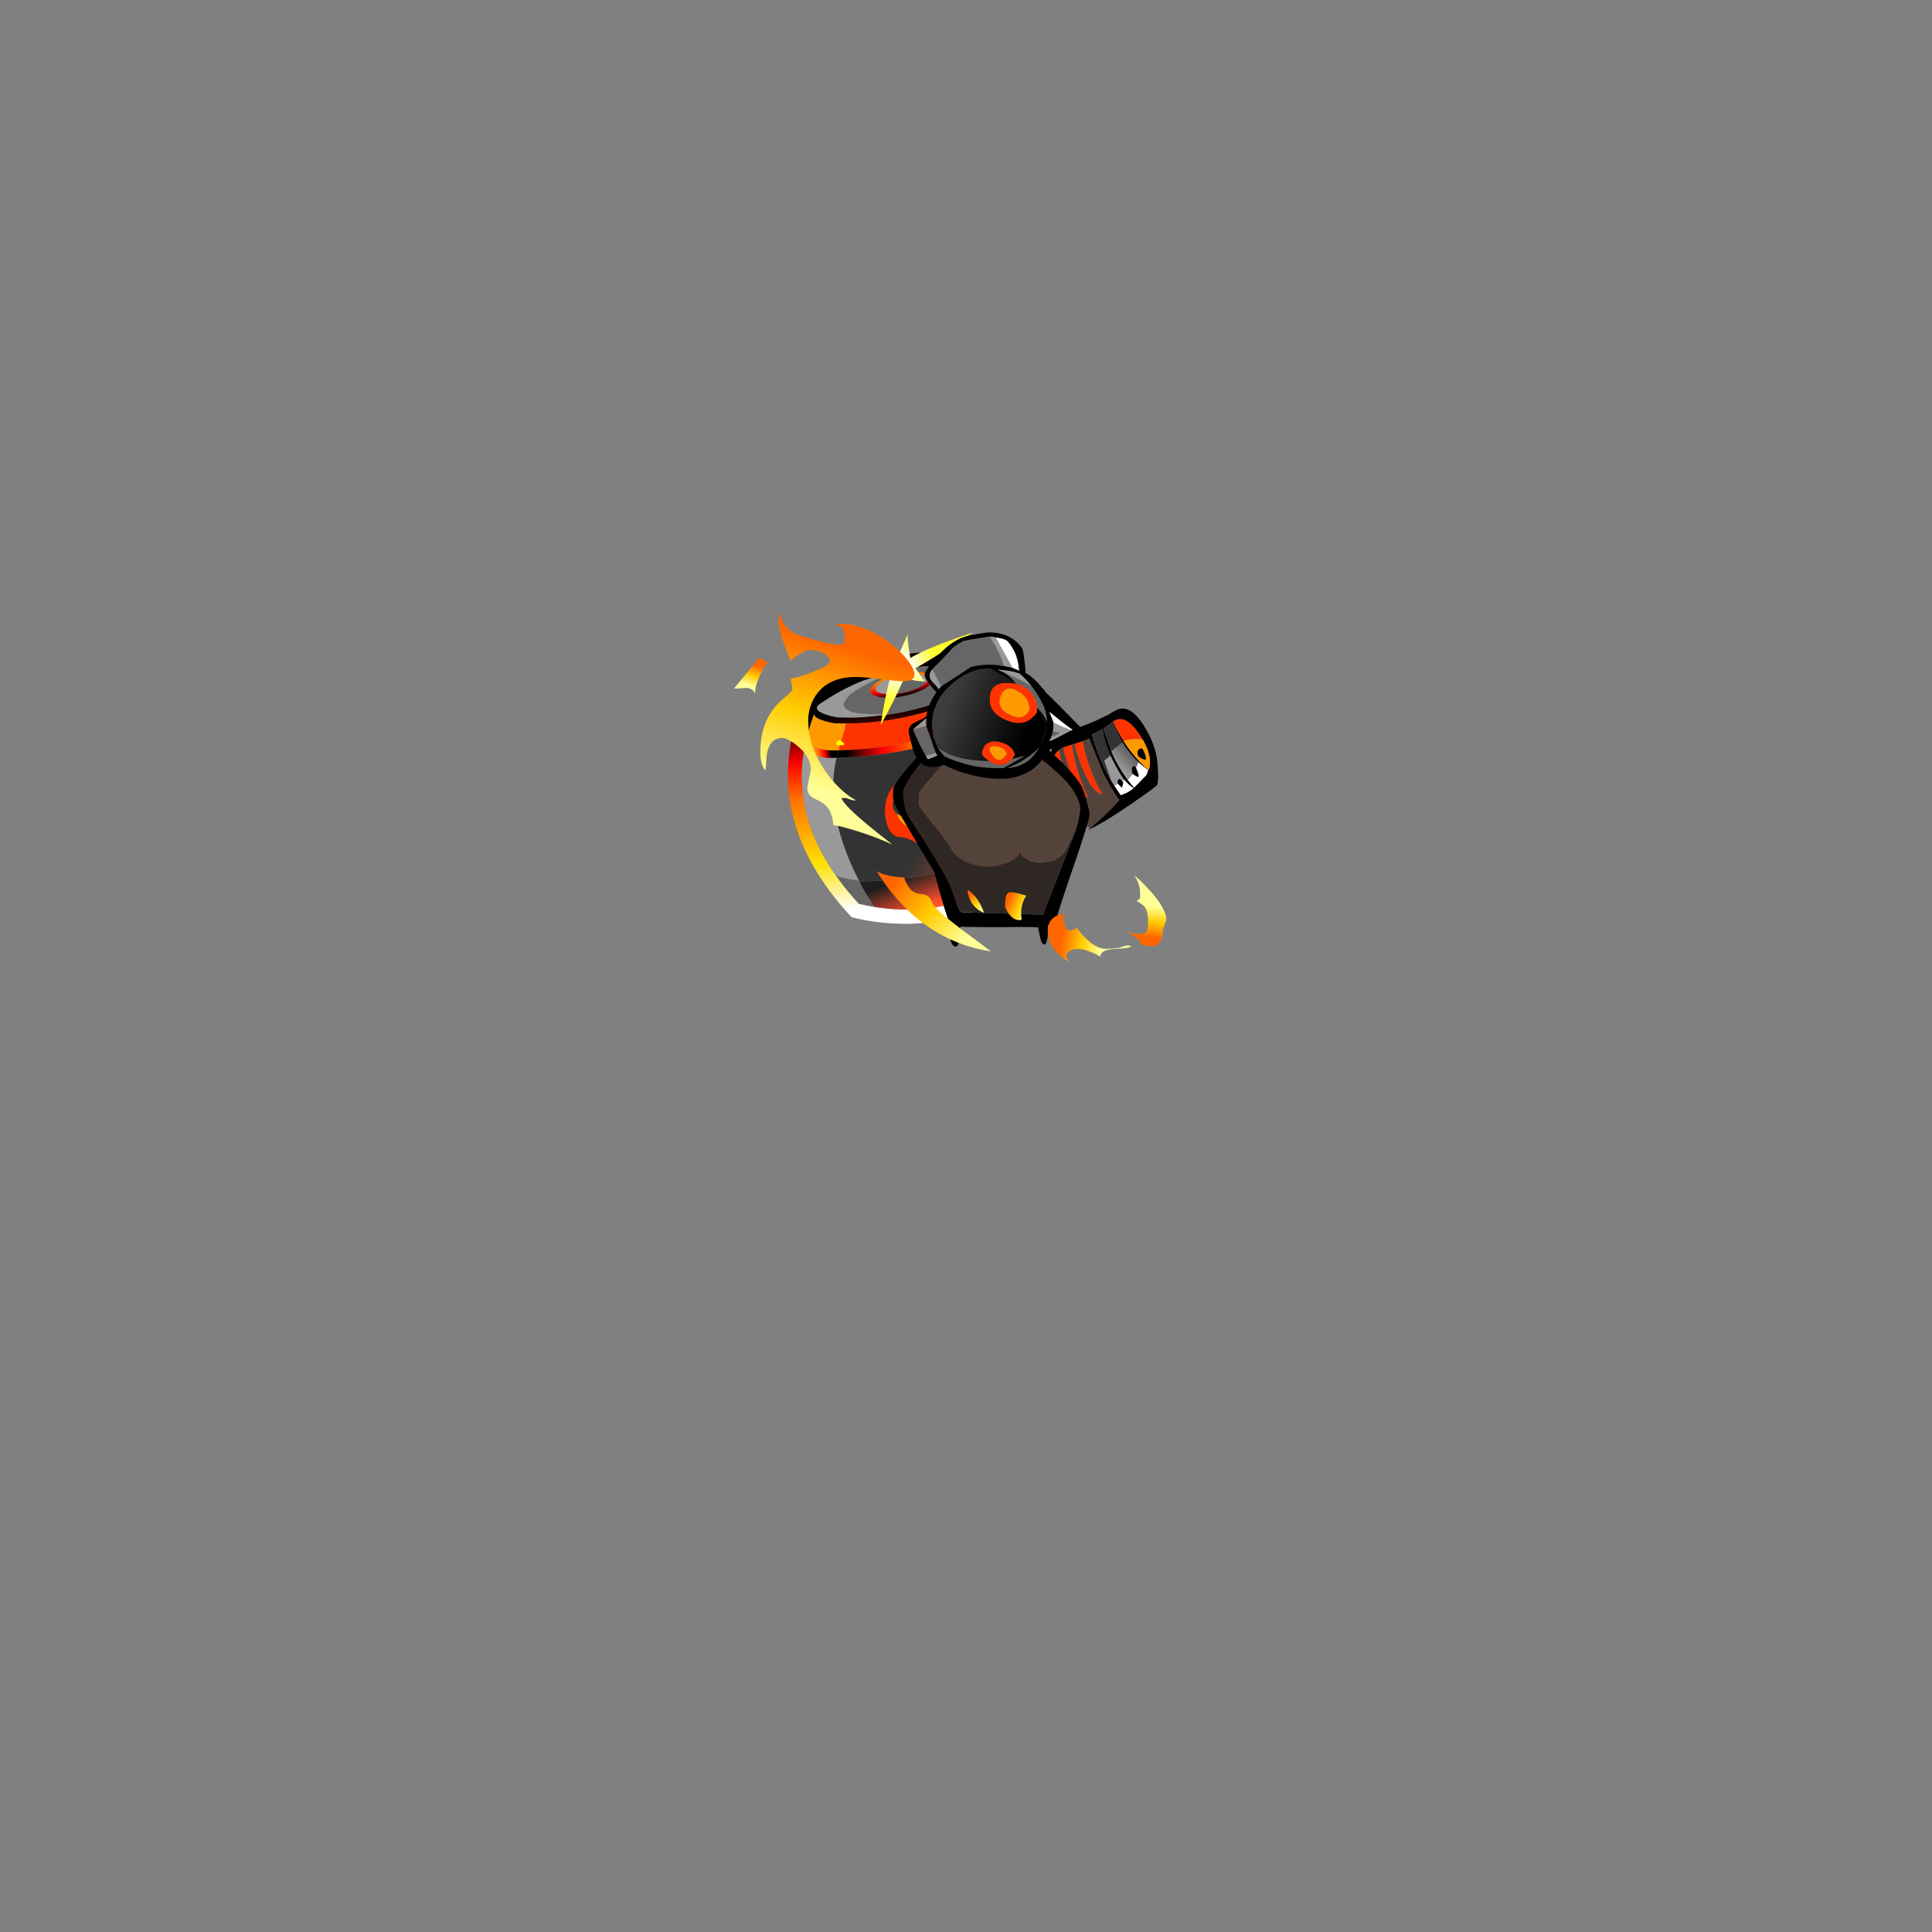 
<svg xmlns="http://www.w3.org/2000/svg" version="1.1" xmlns:xlink="http://www.w3.org/1999/xlink" preserveAspectRatio="none" x="0px" y="0px" width="1000px" height="1000px" viewBox="0 0 1000 1000">
<rect x="0" y="0" width="1000" height="1000" fill="#808080" stroke="none"/>
<defs>
<linearGradient id="Gradient_1" gradientUnits="userSpaceOnUse" x1="83.875" y1="31.3" x2="74.325" y2="152.9" spreadMethod="pad">
<stop  offset="0%" stop-color="#000000"/>

<stop  offset="20.784%" stop-color="#FF0000"/>

<stop  offset="39.608%" stop-color="#FF7000"/>

<stop  offset="74.118%" stop-color="#FFE000"/>

<stop  offset="100%" stop-color="#FFFFFF"/>
</linearGradient>

<linearGradient id="Gradient_2" gradientUnits="userSpaceOnUse" x1="87.863" y1="130.137" x2="101.438" y2="203.363" spreadMethod="pad">
<stop  offset="0%" stop-color="#1E1E1E"/>

<stop  offset="29.804%" stop-color="#FF4F2C"/>

<stop  offset="64.706%" stop-color="#FFB600"/>

<stop  offset="100%" stop-color="#FFFFFF"/>
</linearGradient>

<linearGradient id="Gradient_3" gradientUnits="userSpaceOnUse" x1="29.513" y1="46" x2="9.987" y2="46" spreadMethod="pad">
<stop  offset="0%" stop-color="#000000"/>

<stop  offset="20.784%" stop-color="#FF0000"/>

<stop  offset="39.608%" stop-color="#FF7000"/>

<stop  offset="74.118%" stop-color="#FFE000"/>

<stop  offset="100%" stop-color="#FFFFFF"/>
</linearGradient>

<linearGradient id="Gradient_4" gradientUnits="userSpaceOnUse" x1="96.1" y1="95.475" x2="155.7" y2="155.825" spreadMethod="pad">
<stop  offset="0%" stop-color="#333333"/>

<stop  offset="100%" stop-color="#FF4F2C"/>
</linearGradient>

<linearGradient id="Gradient_5" gradientUnits="userSpaceOnUse" x1="38.5" y1="48.05" x2="151.4" y2="48.05" spreadMethod="pad">
<stop  offset="0%" stop-color="#000000"/>

<stop  offset="20.784%" stop-color="#FF0000"/>

<stop  offset="39.608%" stop-color="#FF7000"/>

<stop  offset="74.118%" stop-color="#FFE000"/>

<stop  offset="100%" stop-color="#FFFFFF"/>
</linearGradient>

<linearGradient id="Gradient_6" gradientUnits="userSpaceOnUse" x1="81.95" y1="23.225" x2="81.95" y2="-2.625" spreadMethod="pad">
<stop  offset="0%" stop-color="#000000"/>

<stop  offset="20.784%" stop-color="#FF0000"/>

<stop  offset="39.608%" stop-color="#FF7000"/>

<stop  offset="74.118%" stop-color="#FFE000"/>

<stop  offset="100%" stop-color="#FFFFFF"/>
</linearGradient>

<radialGradient id="Gradient_7" gradientUnits="userSpaceOnUse" cx="0" cy="0" r="30.877" fx="0" fy="0" gradientTransform="matrix( 0.941, -0.339, 0.339, 0.941, 34.75,35.7) " spreadMethod="pad">
<stop  offset="12.549%" stop-color="#FFFFFF"/>

<stop  offset="56.863%" stop-color="#FFFD2C"/>
</radialGradient>

<linearGradient id="Gradient_8" gradientUnits="userSpaceOnUse" x1="38.775" y1="58.913" x2="32.725" y2="72.487" spreadMethod="pad">
<stop  offset="0%" stop-color="#999999"/>

<stop  offset="100%" stop-color="#666666"/>
</linearGradient>

<linearGradient id="Gradient_9" gradientUnits="userSpaceOnUse" x1="36.712" y1="58" x2="35.788" y2="70.5" spreadMethod="pad">
<stop  offset="0%" stop-color="#999999"/>

<stop  offset="100%" stop-color="#666666"/>
</linearGradient>

<linearGradient id="Gradient_10" gradientUnits="userSpaceOnUse" x1="47.663" y1="54.987" x2="49.238" y2="114.913" spreadMethod="pad">
<stop  offset="0%" stop-color="#000000"/>

<stop  offset="100%" stop-color="#3C3C3C"/>
</linearGradient>

<linearGradient id="Gradient_11" gradientUnits="userSpaceOnUse" x1="-134.45" y1="104.35" x2="-143.75" y2="135.15" spreadMethod="pad">
<stop  offset="0%" stop-color="#FF6600"/>

<stop  offset="50.98%" stop-color="#FFCC00"/>

<stop  offset="100%" stop-color="#FFFF99"/>
</linearGradient>

<linearGradient id="Gradient_12" gradientUnits="userSpaceOnUse" x1="466.487" y1="521.675" x2="471.812" y2="474.825" spreadMethod="pad">
<stop  offset="0%" stop-color="#FF6600"/>

<stop  offset="50.98%" stop-color="#FFCC00"/>

<stop  offset="100%" stop-color="#FFFF99"/>
</linearGradient>

<linearGradient id="Gradient_13" gradientUnits="userSpaceOnUse" x1="337.762" y1="521.663" x2="399.338" y2="533.637" spreadMethod="pad">
<stop  offset="0%" stop-color="#FF6600"/>

<stop  offset="50.98%" stop-color="#FFCC00"/>

<stop  offset="100%" stop-color="#FFFF99"/>
</linearGradient>

<linearGradient id="Gradient_14" gradientUnits="userSpaceOnUse" x1="80.95" y1="438.638" x2="184.15" y2="529.562" spreadMethod="pad">
<stop  offset="0%" stop-color="#FF6600"/>

<stop  offset="50.98%" stop-color="#FFCC00"/>

<stop  offset="100%" stop-color="#FFFF99"/>
</linearGradient>

<linearGradient id="Gradient_15" gradientUnits="userSpaceOnUse" x1="196.025" y1="458.65" x2="216.075" y2="480.05" spreadMethod="pad">
<stop  offset="0%" stop-color="#FF6600"/>

<stop  offset="50.98%" stop-color="#FFCC00"/>

<stop  offset="100%" stop-color="#FFFF99"/>
</linearGradient>

<linearGradient id="Gradient_16" gradientUnits="userSpaceOnUse" x1="254.912" y1="467.6" x2="287.087" y2="482.3" spreadMethod="pad">
<stop  offset="0%" stop-color="#FF6600"/>

<stop  offset="50.98%" stop-color="#FFCC00"/>

<stop  offset="100%" stop-color="#FFFF99"/>
</linearGradient>

<linearGradient id="Gradient_17" gradientUnits="userSpaceOnUse" x1="27" y1="82.812" x2="-37.2" y2="295.788" spreadMethod="pad">
<stop  offset="0%" stop-color="#FF6600"/>

<stop  offset="50.98%" stop-color="#FFCC00"/>

<stop  offset="100%" stop-color="#FFFF99"/>
</linearGradient>

<g id="Symbol_13_5_Layer1_0_FILL">
<path fill="url(#Gradient_1)" stroke="none" d="
M 21.15 153.5
Q 30.85 158.1 40.7 161.15 89.25 176.15 141.6 153.5 183.1 79.25 141.6 10.55 81.4 -15.05 21.15 10.55 -25.6 76.35 21.15 153.5
M 135.4 18.55
Q 135.75 19.15 135.8 20.1 136.4 22.8 125.3 27.2 98.95 34.05 73.2 33.1 73.05 33.05 72.9 33.05
L 72.3 33
Q 56 31.822 47.7 30.25
L 47.7 30.2
Q 43.65 29.45 37.55 27.95 24.55 22.35 26.9 18.85
L 27 18.75
Q 27.15 18.45 28.25 17.9 43.65 11.3 59.15 8.65 84.2 6.65 85.2 6.7 110.05 7.5 135.15 18.15
L 135.45 18.5 135.4 18.55
M 145.6 39.05
L 147.6 44.45
Q 160.65 82.7 145.95 122.85
L 144.8 125.8
Q 144.15 127.4 140.9 134.4 137.1 142.55 135.15 146.05 83.7 168.25 36.4 149.95 31.9 148.2 27.35 146.05 21.05 135.6 16.65 125.35 16.4 124.75 16.1 124.2 -1.6 82.2 13.15 44.15
L 15.45 38.75
Q 20.8 28.1 24 23.2 23.4 26.5 35.45 31.5 39.05 32.35 42.65 33.1 84.45 41.4 127.45 30.7 137.45 26.95 138.6 24.2 142.6 31.6 145.6 39.05 Z"/>

<path fill="url(#Gradient_2)" stroke="none" d="
M 30.5 132.25
L 31.55 136.5 36.4 149.95
Q 83.7 168.25 135.15 146.05 137.1 142.55 140.9 134.4 144.15 127.4 144.8 125.8 144.35 126.2 140.55 128 136.15 130.15 133.15 131.2 81 142.65 30.5 132.25 Z"/>

<path fill="#666666" stroke="none" d="
M 30.4 131.85
Q 18.05 127.25 16.65 125.35 21.05 135.6 27.35 146.05 31.9 148.2 36.4 149.95
L 31.55 136.5 30.5 132.25
Q 30.45 132.05 30.4 131.85
M 135.4 18.55
Q 135.25 18.35 135.15 18.15 110.05 7.5 85.2 6.7 84.85 6.7 84.55 6.75 64.75 8.6 48.95 15.4 47.8 15.9 45.6 18.05 43.35 20.35 43.4 21.35 43.5 23.65 46.55 25.95 49.8 28.3 60.05 30.7 67.784 32.528 72.3 33
L 72.9 33.05
Q 73.05 33.05 73.2 33.1 98.95 34.05 125.3 27.2 136.4 22.8 135.8 20.1 135.75 19.15 135.4 18.55
M 81.95 9.2
Q 90.3 9.2 96.2 11.3 102.15 13.4 102.15 16.3 102.15 19.3 96.2 21.35 90.3 23.45 81.95 23.45 73.6 23.45 67.7 21.35 61.8 19.3 61.8 16.3 61.8 13.4 67.7 11.3 73.6 9.2 81.95 9.2
M 90.5 14.35
Q 87.15 13.9 85.25 13.9 82.3 13.95 80.1 14.75 78.95 15.15 76.9 16.3 75.15 17.35 74.6 18.25 74.4 18.65 74.65 19.65 74.9 20.7 75.2 20.85 78.35 21.35 81.95 21.35 88.9 21.35 93.85 19.65 96.7 18.8 97.9 17.65 97.75 17.7 97.45 17.6
L 97.15 17.4
Q 97 16.9 94.15 15.65 91.35 14.45 90.5 14.35 Z"/>

<path fill="#999999" stroke="none" d="
M 30.5 57.2
Q 31.25 55.2 32.15 53.25
L 32.15 53
Q 29.4 52.5 26.65 51.9 13.65 47.35 13.15 44.15 -1.6 82.2 16.1 124.2 16.4 124.75 16.65 125.35 18.05 127.25 30.4 131.85 18.35 87.95 30.5 57.2
M 84.55 6.75
Q 84.85 6.7 85.2 6.7 84.2 6.65 59.15 8.65 43.65 11.3 28.25 17.9 27.15 18.45 27 18.75
L 26.9 18.85
Q 24.55 22.35 37.55 27.95 43.65 29.45 47.7 30.2
L 47.7 30.25
Q 56 31.822 72.3 33 67.784 32.528 60.05 30.7 49.8 28.3 46.55 25.95 43.5 23.65 43.4 21.35 43.35 20.35 45.6 18.05 47.8 15.9 48.95 15.4 64.75 8.6 84.55 6.75
M 85.25 13.9
Q 87.15 13.9 90.5 14.35 91.35 14.45 94.15 15.65 97 16.9 97.15 17.4
L 97.45 17.6
Q 97.75 17.7 97.9 17.65
L 97.95 17.6
Q 98.7 16.4 98.75 16.05
L 98.75 15.85
Q 98.75 13.55 93.85 11.95 88.9 10.35 81.95 10.35 75 10.35 70.1 11.95 65.15 13.55 65.15 15.85 65.15 18.1 70.1 19.65
L 74.75 20.8
Q 74.95 20.8 75.2 20.85 74.9 20.7 74.65 19.65 74.4 18.65 74.6 18.25 75.15 17.35 76.9 16.3 78.95 15.15 80.1 14.75 82.3 13.95 85.25 13.9 Z"/>

<path fill="url(#Gradient_3)" stroke="none" d="
M 34.55 48.65
Q 31.6 48.1 28.65 47.45 14.45 42.25 15.45 38.75
L 13.15 44.15
Q 13.65 47.35 26.65 51.9 29.4 52.5 32.15 53
L 32.15 53.25 32.25 53 34.55 48.65 Z"/>

<path fill="#FF9900" stroke="none" d="
M 28.65 47.45
Q 31.6 48.1 34.55 48.65
L 42.65 33.1
Q 39.05 32.35 35.45 31.5 23.4 26.5 24 23.2 20.8 28.1 15.45 38.75 14.45 42.25 28.65 47.45 Z"/>

<path fill="url(#Gradient_4)" stroke="none" d="
M 147.6 44.45
Q 146.4 47.25 134.4 51.15 82.6 62.15 32.25 53
L 32.15 53.25
Q 31.25 55.2 30.5 57.2 18.35 87.95 30.4 131.85 30.45 132.05 30.5 132.25 81 142.65 133.15 131.2 136.15 130.15 140.55 128 144.35 126.2 144.8 125.8
L 145.95 122.85
Q 160.65 82.7 147.6 44.45 Z"/>

<path fill="#FF3300" stroke="none" d="
M 145.05 39.25
L 145.6 39.05
Q 142.6 31.6 138.6 24.2 137.45 26.95 127.45 30.7 84.45 41.4 42.65 33.1
L 34.55 48.65
Q 82.65 57.6 132.25 46.7 145.35 42.25 145.05 39.25 Z"/>

<path fill="url(#Gradient_5)" stroke="none" d="
M 147.6 44.45
L 145.6 39.05 145.05 39.25
Q 145.35 42.25 132.25 46.7 82.65 57.6 34.55 48.65
L 32.25 53
Q 82.6 62.15 134.4 51.15 146.4 47.25 147.6 44.45 Z"/>

<path fill="url(#Gradient_6)" stroke="none" d="
M 96.2 11.3
Q 90.3 9.2 81.95 9.2 73.6 9.2 67.7 11.3 61.8 13.4 61.8 16.3 61.8 19.3 67.7 21.35 73.6 23.45 81.95 23.45 90.3 23.45 96.2 21.35 102.15 19.3 102.15 16.3 102.15 13.4 96.2 11.3
M 97.95 17.6
L 97.9 17.65
Q 96.7 18.8 93.85 19.65 88.9 21.35 81.95 21.35 78.35 21.35 75.2 20.85 74.95 20.8 74.75 20.8
L 70.1 19.65
Q 65.15 18.1 65.15 15.85 65.15 13.55 70.1 11.95 75 10.35 81.95 10.35 88.9 10.35 93.85 11.95 98.75 13.55 98.75 15.85
L 98.75 16.05
Q 98.7 16.4 97.95 17.6 Z"/>
</g>

<g id="Symbol_13_5_Layer0_0_FILL">
<path fill="#FF3300" stroke="none" d="
M 108.35 97.7
Q 108.55 86.6 100.85 78.75 93.2 70.9 82.15 70.7 71.65 70.6 63.9 77.7
L 63.75 77.8
Q 63.3 78.2 62.8 78.6 54.9 86.35 54.85 97.35 54.6 108.4 61.75 110.25 66.95 111.55 73.6 118.8 77.05 112.55 80.25 119.7 84.25 113 87.75 118.8 94.3 112.55 99.4 111.25 102.4 110.45 104.35 108.65 108.25 105.15 108.35 97.7
M 96.5 86.2
Q 96.235 86.069 95.9 85.95 97.338 86.447 98.4 87.6 100.35 89.65 100.35 92.3 100.35 94.95 98.3 96.9
L 98.25 96.9
Q 97.132 97.858 95.75 98.15 93.178 101.893 87.85 105.9 76 114.85 65.95 103.45 62.606 99.681 62.4 95.25 60.8 93.366 60.8 90.65 60.9 87.65 62.95 85.55
L 62.95 85.5
Q 64.383 84.39 66.2 84.05 71.068 77.094 80.3 75.85 92.695 80.564 96.5 86.2 Z"/>

<path fill="#FF9900" stroke="none" d="
M 93.95 85.65
L 95.9 85.95
Q 96.235 86.069 96.5 86.2 92.695 80.564 80.3 75.85 71.068 77.094 66.2 84.05 66.92 83.95 67.7 83.95 70.7 84.05 72.75 86.1 74.8 88.35 74.75 91.25 74.75 94.3 72.65 96.35 72.6 96.4 72.6 96.45 70.55 98 67.95 97.9 64.95 97.9 62.85 95.7 62.626 95.481 62.4 95.25 62.606 99.681 65.95 103.45 76 114.85 87.85 105.9 93.178 101.893 95.75 98.15 94.998 98.368 94.15 98.35 91.45 98.35 89.55 96.35 87.75 94.4 87.8 91.7 87.8 89.15 89.55 87.15 91.5 85.65 93.95 85.65 Z"/>
</g>

<g id="spark_2_Layer0_0_FILL">
<path fill="url(#Gradient_7)" stroke="none" d="
M 44 36.85
Q 47.5 35.8 55.55 35.5 43.3 33.9 40.4 32.1 45.05 23.4 49.9 9.95 40.4 21.1 33.95 30.2 31.55 28.2 24.75 26.25
L 27.8 33.6
Q 22.35 35.05 -2.9 44.85 20.3 42.1 29.25 38.9 29.15 45.5 28.3 50.25 31 46.45 33.7 42.7 34.55 41.5 35.05 40.3 42.15 51.55 53.15 60.35 53.35 60.05 48 51.5 42.5 42.7 38.85 37.75 40.35 37.95 44 36.85 Z"/>

<path fill="#FFFF00" stroke="none" d="
M 70.9 6.9
Q 71.7 6.95 72.3 6.25 73.4 5.05 72.25 4.7 66.55 3 70.9 6.9 Z"/>
</g>

<g id="fdudearm_2_Layer1_0_FILL">
<path fill="#FF3300" stroke="none" d="
M 48.75 31.6
Q 48.8 31.45 48.75 31.35 43.85 24.55 34 25.65 22.5 25.95 11.7 30.2 11.639 30.224 11.55 30.25 12.085 34.535 12.45 38.8 28.497 30.563 48.75 31.6
M 44.25 3.65
Q 44.25 3.5 44.15 3.45 40.4 0.45 35.3 0.45 23.908 1.332 13.2 5.3 10.983 9.726 10.4 14.65 25.948 5.988 44.25 3.65
M 46.1 17.8
Q 46.1 17.65 46 17.55 41.75 11.7 33.35 13.45 21.45 14.3 10.3 18.9 10.277 18.91 10.25 18.9 10.3 19.95 10.7 23.2 11.05 26.35 11.2 27.4 11.267 27.668 11.3 27.9 26.996 19.287 46.1 17.8
M 25.65 90.45
Q 27.652 90.772 29.5 90.9 29.476 90.85 29.45 90.8 25.546 82.603 24.65 73.7 17.853 72.823 10.45 73.25 8.903 87.757 25.65 90.45 Z"/>

<path fill="#54433B" stroke="none" d="
M 46 17.55
Q 46.1 17.65 46.1 17.8 26.996 19.287 11.3 27.9 11.267 27.668 11.2 27.4 11.409 28.832 11.55 30.25 11.639 30.224 11.7 30.2 22.5 25.95 34 25.65 43.85 24.55 48.75 31.35 48.8 31.45 48.75 31.6 28.497 30.563 12.45 38.8 12.746 42.181 12.95 45.55 20.056 44.236 37.5 41.8 50.517 41.837 56.85 43.6 61.523 24.668 64.1 5.5 42.99 -12.182 15.65 1.2 14.248 3.193 13.2 5.3 23.908 1.332 35.3 0.45 40.4 0.45 44.15 3.45 44.25 3.5 44.25 3.65 25.948 5.988 10.4 14.65 10.188 16.743 10.25 18.9 10.277 18.91 10.3 18.9 21.45 14.3 33.35 13.45 41.75 11.7 46 17.55 Z"/>

<path fill="#000000" stroke="none" d="
M 64.45 3.1
Q 64.295 4.302 64.1 5.5 61.523 24.668 56.85 43.6 50.517 41.837 37.5 41.8 20.056 44.236 12.95 45.55 12.746 42.181 12.45 38.8 12.085 34.535 11.55 30.25 11.409 28.832 11.2 27.4 11.05 26.35 10.7 23.2 10.3 19.95 10.25 18.9 10.188 16.743 10.4 14.65 10.983 9.726 13.2 5.3 14.248 3.193 15.65 1.2 15.95 0.8 15.7 0.8 15.4 0.75 14.9 1.1 -0.176 13.24 2.6 33.8 4.95 51.15 5.05 68.65 5.058 70.119 5.2 71.5 5.223 71.537 5.2 71.55 4.877 77.74 4.95 81.85 5.364 95.54 20.6 97.9 35.884 100.264 47.55 92.7 59.273 85.146 59.75 81.8 60.85 73.45 62.55 51.8 64.877 22.386 64.5 5.5 64.491 4.283 64.45 3.1
M 47.25 45.7
L 47.3 45.7
Q 50.88 46.214 54.45 46.95 55.25 55.517 54.3 61 50.929 58.308 47 56.85 46.988 56.862 46.95 56.85 44.102 55.849 36.7 55.75 31.3 55.65 29 55.85 19.421 56.702 11.55 61.2 11.775 55.4 11.5 49.35 11.9 49.2 12.3 49.1 24.2 45.5 36.8 44.8 40.225 44.884 43.65 45.25
L 47.25 45.7
M 18 72.25
Q 10.8 72.5 10.55 72.6 11.249 67.411 11.5 62.05 27 58.55 27 58.5 37.677 57.376 47.95 59.85 51.091 60.634 54.15 61.7 53.6 64.95 50.7 77.85 49.686 79.855 48.5 81.7 48.274 81.53 48 81.35
L 42.3 77.6
Q 34.372 73.174 25.1 72 21.55 72.1 18 72.25
M 29.5 90.9
Q 27.652 90.772 25.65 90.45 8.903 87.757 10.45 73.25 17.853 72.823 24.65 73.7 33.615 74.929 41.6 78.45 45.211 80.072 48.6 82.15 42.722 91.723 29.5 90.9
M 37.7 79.45
Q 33.6 80.25 33.8 84.55 33.853 85.694 34.35 86.2 34.831 86.647 35.65 86.6 44.957 86.085 39.8 81.2 38.952 80.382 37.7 79.45
M 45.9 66.6
Q 45.65 66.4 44 67.4 42.15 68.45 41.85 69.8 41.325 72.332 43.4 72.45 49.75 71.75 49.35 70.25 48.976 68.876 45.9 66.6
M 47.05 49.45
L 47 49.45
Q 46.957 49.491 46.9 49.5 45.062 50.3 44.75 52.6 44.6 53.6 46.15 54.35 46.779 54.616 47.25 54.7
L 48.1 54.8 48.15 54.8 50.7 51.25
Q 50.649 51.196 50.6 51.15
L 47.05 49.45 Z"/>

<path fill="#FF9900" stroke="none" d="
M 29.45 90.8
Q 29.476 90.85 29.5 90.9 42.722 91.723 48.6 82.15 45.211 80.072 41.6 78.45 33.615 74.929 24.65 73.7 25.546 82.603 29.45 90.8
M 33.8 84.55
Q 33.6 80.25 37.7 79.45 38.952 80.382 39.8 81.2 44.957 86.085 35.65 86.6 34.831 86.647 34.35 86.2 33.853 85.694 33.8 84.55 Z"/>

<path fill="#FFFFFF" stroke="none" d="
M 49.35 70.25
Q 49.75 71.75 43.4 72.45 42.279 74.707 40.95 76.85 41.66 77.231 42.3 77.6
L 48 81.35
Q 48.274 81.53 48.5 81.7 49.686 79.855 50.7 77.85 53.6 64.95 54.15 61.7 51.091 60.634 47.95 59.85 47.131 63.316 45.9 66.6 48.976 68.876 49.35 70.25
M 47 49.45
L 47.05 49.45 50.6 51.15
Q 50.649 51.196 50.7 51.25
L 48.15 54.8 48.1 54.8 47.25 54.7
Q 47.069 54.694 46.85 54.6 46.883 55.721 46.95 56.85 46.988 56.862 47 56.85 50.929 58.308 54.3 61 55.25 55.517 54.45 46.95 50.88 46.214 47.3 45.7 47.042 47.557 46.9 49.5 46.957 49.491 47 49.45 Z"/>

<path fill="#333333" stroke="none" d="
M 25.75 66.95
Q 26.35 61.1 27 58.5 27 58.55 11.5 62.05 11.249 67.411 10.55 72.6 10.8 72.5 18 72.25 21.55 72.1 25.1 72 25.2 72 25.75 66.95
M 12.3 49.1
Q 11.9 49.2 11.5 49.35 11.775 55.4 11.55 61.2 19.421 56.702 29 55.85 29.391 52.079 30.05 48.3 36.926 46.972 43.65 45.25 40.225 44.884 36.8 44.8 24.2 45.5 12.3 49.1 Z"/>

<path fill="url(#Gradient_8)" stroke="none" d="
M 27 58.5
Q 26.35 61.1 25.75 66.95 25.2 72 25.1 72 34.372 73.174 42.3 77.6 41.66 77.231 40.95 76.85 42.279 74.707 43.4 72.45 41.325 72.332 41.85 69.8 42.15 68.45 44 67.4 45.65 66.4 45.9 66.6 47.131 63.316 47.95 59.85 37.677 57.376 27 58.5 Z"/>

<path fill="url(#Gradient_9)" stroke="none" d="
M 47.3 45.7
L 47.25 45.7 43.65 45.25
Q 36.926 46.972 30.05 48.3 29.391 52.079 29 55.85 31.3 55.65 36.7 55.75 44.102 55.849 46.95 56.85 46.883 55.721 46.85 54.6 47.069 54.694 47.25 54.7 46.779 54.616 46.15 54.35 44.6 53.6 44.75 52.6 45.062 50.3 46.9 49.5 47.042 47.557 47.3 45.7 Z"/>
</g>

<g id="fdudebody_0_Layer1_0_FILL">
<path fill="#000000" stroke="none" d="
M 121.25 29.25
Q 100.3 12.5 92.8 9.95 86.35 7.7 80.05 7.4 73.2 7.1 67.3 9.1 18.4 46.25 9.6 57.35 7.311 62.902 8.35 68.05 8.7 70.05 20.2 90.35 26 100.65 32.35 111.9
L 35.25 127.75
Q 38.5 143.85 40.3 145.4 41.697 146.554 79.9 146.35 118.158 146.189 118.25 143.6 118.392 141.011 135.55 109.35 152.703 77.696 152.55 75.15 152.85 73.6 151.65 67.05 150.4 60.1 149.05 57.4 144.05 47.5 121.25 29.25
M 90.35 20.3
Q 99.4 25.45 109.35 32.1 136.35 50.05 142.3 59.9 146.102 66.022 146.2 70.8
L 146.2 70.95
Q 146.217 71.489 145.95 72.5 145.503 74.447 144.1 78.1 143.605 79.407 143.15 80.5 141.871 83.732 141.05 85.15
L 109.3 138.75
Q 106.75 138.3 77.4 137.7 48.9 137.1 48.5 136.8 47.75 136.25 45.85 129.7 43.5 121.55 43 120.25 42.95 120.05 42.85 119.85 41.3 115.7 33.25 101.65 25.25 87.65 17 74.7 15.8 72.85 15.8 66.8 15.8 60.65 17.05 58.8 22.3 51.25 30.75 43.55 36.15 38.6 46.7 30.45 56.35 22.95 62.5 19.75 71.85 14.9 80.2 15.35 80.3 15.35 80.4 15.35 81.9 15.45 90.35 20.3 Z"/>

<path fill="#54433B" stroke="none" d="
M 42.85 119.85
Q 42.95 120.05 43 120.25
L 43 119.8
Q 42.95 119.8 42.85 119.85
M 109.35 32.1
Q 99.4 25.45 90.35 20.3 81.9 15.45 80.4 15.35 78 17 54.75 37.25 30.4 58.4 28.1 61.45 27.25 62.6 26.95 66.25 26.65 69.85 27.25 70.85
L 35.25 80.9
Q 43.75 91.153 46.65 97.15 49.556 103.201 60.5 106.55 71.441 109.942 84.75 106.35 98.062 102.76 97.65 98.05 98.598 105.257 112.75 105.4 126.902 105.6 133.8 95.35 140.743 85.152 143.15 80.5 143.605 79.407 144.1 78.1 145.503 74.447 145.95 72.5 146.137 71.463 146.15 70.45 146.192 70.643 146.2 70.8 146.102 66.022 142.3 59.9 136.35 50.05 109.35 32.1 Z"/>

<path fill="#2E2724" stroke="none" d="
M 143.15 80.5
Q 140.743 85.152 133.8 95.35 126.902 105.6 112.75 105.4 98.598 105.257 97.65 98.05 98.062 102.76 84.75 106.35 71.441 109.942 60.5 106.55 49.556 103.201 46.65 97.15 43.75 91.153 35.25 80.9
L 27.25 70.85
Q 26.65 69.85 26.95 66.25 27.25 62.6 28.1 61.45 30.4 58.4 54.75 37.25 78 17 80.4 15.35 80.3 15.35 80.2 15.35 71.85 14.9 62.5 19.75 56.35 22.95 46.7 30.45 36.15 38.6 30.75 43.55 22.3 51.25 17.05 58.8 15.8 60.65 15.8 66.8 15.8 72.85 17 74.7 25.25 87.65 33.25 101.65 41.3 115.7 42.85 119.85 42.95 119.8 43 119.8
L 43 120.25
Q 43.5 121.55 45.85 129.7 47.75 136.25 48.5 136.8 48.9 137.1 77.4 137.7 106.75 138.3 109.3 138.75
L 141.05 85.15
Q 141.871 83.732 143.15 80.5
M 146.2 70.8
Q 146.192 70.643 146.15 70.45 146.137 71.463 145.95 72.5 146.217 71.489 146.2 70.95
L 146.2 70.8 Z"/>
</g>

<g id="fdudebody_0_Layer0_0_FILL">
<path fill="#000000" stroke="none" d="
M 47.7 144.95
Q 48 144.75 75.9 145.65 104.1 146.55 104.7 146.45 104.8 146.95 105.15 150.9 105.55 154.75 105.8 155.4 106.2 156.4 106.95 156.95 107.8 157.6 108.65 157.3 108.95 157.2 109.9 155.2 110.85 153.25 110.95 152.55 111.45 150.5 112 146.5 112.6 142.25 112.4 141.45 112.35 141 81.15 139.2 48.55 137.4 45.7 137.2 44.6 137.15 42.25 138.5 39.85 139.85 39.65 140.65 39.5 141.4 39 147.6 38.4 154.55 38.65 155.6 39 156.85 39.8 157.7 40.7 158.65 41.8 158.6 43.65 158.5 44.7 155.55 45 154.8 46.1 149.75 47.05 145.45 47.7 144.95 Z"/>
</g>

<g id="fdudehelm_1_Layer0_0_FILL">
<path fill="#000000" stroke="none" d="
M 99.45 79.65
Q 97.454 67.869 92.45 58.15 87.499 48.426 76.1 41.6 71.35 38.8 62.4 36.7 54.45 35.15 54.35 35.1 49.6 31.2 38.35 23.8 28.25 17.3 28.25 17.15 10.05 50.65 9.6 52.6 8.15 54.05 4.75 59.85 0.3 67.4 0.3 71.25 -7.945 74.563 -16.1 78.5 -18.3 79.55 -19.6 81.4 -27.7 93.1 -20.65 107.15 -19.451 109.555 -12.25 119 -4.993 128.487 12.5 134.25 30.038 140.013 33.9 138.5 37.813 136.982 43.95 126.15 55.943 128.723 66.35 126.55 68.469 127.138 74.4 132.05 80.333 136.977 86.25 133.6 92.206 130.206 96.95 127.2 114.6 115.95 100.15 102 101.495 91.433 99.45 79.65
M 84 61.35
Q 91.136 75.79 92.45 86.45 93.848 97.755 93.2 103.55 91.172 107.644 87.9 110.85 85.012 113.741 81.15 115.95 59.55 128.35 35.35 119.05 15.504 111.449 7.7 96.75 8.732 85.758 11.55 75 6.776 81.679 6.45 90.6 6.451 90.725 6.45 90.8 6.45 91.85 4.55 85.75 2.7 79.6 2.65 75.15 5.155 69.308 9 63.9 13.628 57.38 20.2 51.5 25.439 46.857 32.45 44.5 26.994 48.937 25 53.75 30.207 48.375 36.05 43.5 43.264 41.846 52.1 42.3 60.02 45.779 67.4 50.05 83.3 60.75 84 61.35
M 41.45 32.4
Q 48.9 37.9 46.95 37.5 45.651 37.291 44.2 37.25 44.357 37.152 44.5 37.05 44.45 37.05 44.4 37.05 44.206 37.144 44 37.25 43.7 37.241 43.35 37.25 41.65 37.247 39.7 37.5 39.668 37.515 39.6 37.5 39.184 37.579 38.75 37.65 38.658 37.661 38.55 37.65 36.918 37.947 35.1 38.4 32.729 39.005 30.65 40
L 24.35 44.85
Q 24.272 44.939 24.2 45 24.125 45.108 24.05 45.2 31.1 26.7 31.05 24.75 31.341 24.997 31.85 25.4 34.245 27.253 41.45 32.4
M 0.15 81.4
Q 0.25 82.25 0.75 84.85 1.2 87.25 1.35 87.7 4.713 100.789 12.85 109.7 12.978 109.84 13.1 109.95
L 37.65 124.55 40.9 125.45
Q 38.993 127.305 37.65 130.15 34.218 137.362 26.6 134.8
L 26.55 134.8
Q 2.75 126.7 2.1 126.35 0.75 125.75 -2.35 123.8 -5.2 122 -5.95 121.4 -6.35 121.1 -17.7 105.2 -17.717 105.142 -17.75 105.05 -18.534 102.92 -19.1 100.6
L -20.2 94.75
Q -20.15 92.6 -19.65 91.8 -13.8 82.45 -2.15 77.5 -0.718 76.892 0.3 76.25 0.15 81.3 0.15 81.4
M 75.8 129.55
Q 69.35 126.6 68.25 126.15 71.533 125.317 74.65 124
L 92.85 110.75
Q 92.953 110.704 93 110.6 93.796 109.785 94.55 108.9 94.75 108.7 96.95 110.65 98.25 111.75 100.85 114.2 99.643 115.508 98.4 116.8 94 121.5 81.7 131.8 81.529 131.865 81.3 131.85 80.9 131.95 75.8 129.55
M 55.9 42.6
Q 75.062 44.752 82.7 58.7 71.187 47.866 55.9 42.6 Z"/>

<path fill="#666666" stroke="none" d="
M 82.7 58.7
Q 75.062 44.752 55.9 42.6 71.187 47.866 82.7 58.7
M 74.65 124
Q 74.35 124.15 76.9 127.05 79.05 129.6 81.3 131.85 81.529 131.865 81.7 131.8 94 121.5 98.4 116.8 95.854 113.499 93 110.6 92.953 110.704 92.85 110.75
L 74.65 124
M 13.1 109.95
Q 12.978 109.84 12.85 109.7 4.713 100.789 1.35 87.7 -9.534 94.897 -17.75 105.05 -17.717 105.142 -17.7 105.2 -6.35 121.1 -5.95 121.4 -5.2 122 -2.35 123.8 0.75 125.75 2.1 126.35 2.75 126.7 26.55 134.8
L 26.6 134.8
Q 26.716 134.853 26.8 134.85 28.75 132.9 33.55 128.45 37.7 124.6 37.65 124.55
L 13.1 109.95
M 39.6 37.5
Q 39.668 37.515 39.7 37.5 41.65 37.247 43.35 37.25 41.147 34.547 37.8 32.35 37.705 35.217 38.55 37.65 38.658 37.661 38.75 37.65 39.184 37.579 39.6 37.5
M 24.75 54.3
Q 24.519 54.411 24.25 54.5 24.637 54.12 25 53.75 26.994 48.937 32.45 44.5 25.439 46.857 20.2 51.5 13.628 57.38 9 63.9 7.574 69.976 7.1 76.35 6.553 83.542 6.45 90.6 6.776 81.679 11.55 75 11.648 74.888 11.75 74.75 11.73 74.58 11.7 74.4 10.269 60.921 24.7 54.5 24.731 54.413 24.75 54.3
M 82.75 72.8
Q 86.35 80.458 88.55 89 91.451 100.259 87.9 110.85 91.172 107.644 93.2 103.55 93.848 97.755 92.45 86.45 91.136 75.79 84 61.35 83.3 60.75 67.4 50.05 67.25 50 69.55 52.8 72.5 56.35 73.6 57.75 85.543 61.304 82.75 72.8 Z"/>

<path fill="#999999" stroke="none" d="
M 93 110.6
Q 95.854 113.499 98.4 116.8 99.643 115.508 100.85 114.2 98.25 111.75 96.95 110.65 94.75 108.7 94.55 108.9 93.796 109.785 93 110.6
M 76.9 127.05
Q 74.35 124.15 74.65 124 71.533 125.317 68.25 126.15 69.35 126.6 75.8 129.55 80.9 131.95 81.3 131.85 79.05 129.6 76.9 127.05
M 26.6 134.8
Q 34.218 137.362 37.65 130.15 38.993 127.305 40.9 125.45
L 37.65 124.55
Q 37.7 124.6 33.55 128.45 28.75 132.9 26.8 134.85 26.716 134.853 26.6 134.8
M 0.75 84.85
Q 0.25 82.25 0.15 81.4 -19.05 100.9 -19.1 100.6 -18.534 102.92 -17.75 105.05 -9.534 94.897 1.35 87.7 1.2 87.25 0.75 84.85
M 46.95 37.5
Q 48.9 37.9 41.45 32.4 34.245 27.253 31.85 25.4 32.035 31.628 31.45 38.15 31.381 38.931 31.3 39.7 30.979 39.843 30.65 40 32.729 39.005 35.1 38.4 36.918 37.947 38.55 37.65 37.705 35.217 37.8 32.35 41.147 34.547 43.35 37.25 43.7 37.241 44 37.25 44.206 37.144 44.4 37.05 44.45 37.05 44.5 37.05 44.357 37.152 44.2 37.25 45.651 37.291 46.95 37.5
M 2.65 75.15
Q 2.7 79.6 4.55 85.75 6.45 91.85 6.45 90.8 6.451 90.725 6.45 90.6 6.553 83.542 7.1 76.35 7.574 69.976 9 63.9 5.155 69.308 2.65 75.15 Z"/>

<path fill="#FFFFFF" stroke="none" d="
M 0.15 81.4
Q 0.15 81.3 0.3 76.25 -0.718 76.892 -2.15 77.5 -13.8 82.45 -19.65 91.8 -20.15 92.6 -20.2 94.75
L -19.1 100.6
Q -19.05 100.9 0.15 81.4
M 31.85 25.4
Q 31.341 24.997 31.05 24.75 31.1 26.7 24.05 45.2 24.125 45.108 24.2 45 24.272 44.939 24.35 44.85
L 30.65 40
Q 30.979 39.843 31.3 39.7 31.381 38.931 31.45 38.15 32.035 31.628 31.85 25.4 Z"/>

<path fill="#FF3300" stroke="none" d="
M 28.6 53.35
Q 26.672 53.671 24.75 54.3 24.731 54.413 24.7 54.5 10.269 60.921 11.7 74.4 11.743 74.293 11.75 74.15 12.155 76.251 12.9 78.5 18.05 93.9 33.65 88.2 42.65 84.95 44.15 75.9 47.15 57.25 28.6 53.35
M 29.4 58.85
Q 41.5 60.5 38.4 73.4 36.3 82.2 26.25 82 14.4 81.8 17.6 70.3 20.1 61.5 29.4 58.85
M 81.55 76.55
Q 82.325 74.594 82.75 72.8 85.543 61.304 73.6 57.75 71.773 57.207 69.6 56.85 62.7 61.1 63.9 69.7 65.5 80.8 76.85 79.9 80.35 79.6 81.55 76.55
M 69.25 73.15
Q 66.15 66.4 71.3 62.7 84.6 64.6 75.3 74 71.45 77.85 69.25 73.15 Z"/>

<path fill="#FF9900" stroke="none" d="
M 38.4 73.4
Q 41.5 60.5 29.4 58.85 20.1 61.5 17.6 70.3 14.4 81.8 26.25 82 36.3 82.2 38.4 73.4
M 71.3 62.7
Q 66.15 66.4 69.25 73.15 71.45 77.85 75.3 74 84.6 64.6 71.3 62.7 Z"/>

<path fill="url(#Gradient_10)" stroke="none" d="
M 88.55 89
Q 86.35 80.458 82.75 72.8 82.325 74.594 81.55 76.55 80.35 79.6 76.85 79.9 65.5 80.8 63.9 69.7 62.7 61.1 69.6 56.85 71.773 57.207 73.6 57.75 72.5 56.35 69.55 52.8 67.25 50 67.4 50.05 60.02 45.779 52.1 42.3 43.264 41.846 36.05 43.5 30.207 48.375 25 53.75 24.637 54.12 24.25 54.5 24.519 54.411 24.75 54.3 26.672 53.671 28.6 53.35 47.15 57.25 44.15 75.9 42.65 84.95 33.65 88.2 18.05 93.9 12.9 78.5 12.155 76.251 11.75 74.15 11.743 74.293 11.7 74.4 11.73 74.58 11.75 74.75 11.648 74.888 11.55 75 8.732 85.758 7.7 96.75 15.504 111.449 35.35 119.05 59.55 128.35 81.15 115.95 85.012 113.741 87.9 110.85 91.451 100.259 88.55 89 Z"/>
</g>

<g id="Symbol_24_5_Layer0_0_FILL">
<path fill="url(#Gradient_11)" stroke="none" d="
M -157.85 140.3
Q -149.65 139.45 -148.65 139.45 -137.2 139.15 -133.45 147.95 -133.6 136.5 -125.25 118.95 -117.55 102.7 -113.4 101.25 -117.029 97.554 -127.3 93.35 -133.663 101.501 -144.4 114.5 -165.1 139.55 -165.5 140.05 -163 140.8 -157.85 140.3 Z"/>

<path fill="url(#Gradient_12)" stroke="none" d="
M 498.15 494.1
Q 498.15 486.15 490.45 473.5 483 461.3 469.95 447.35 459.751 436.448 448.8 427 457.95 440.223 457.95 455.25 457.95 462.15 457.6 462.9 457.25 463.7 452.75 466.55 453.5 467.15 458.9 470.6 462.5 472.95 464.45 475.25 470.1 481.9 470.1 497.3 470.1 509.15 468.75 512.15 466.3 517.55 456.6 517.55 452.8 517.55 447.7 516.3 443.15 515.15 439.4 513.5
L 439.4 514.85
Q 443.85 517.1 449.05 521.05 451.752 523.121 456.8 527.2 456.639 526.376 456.6 525.45
L 457.3 525.6
Q 457.95 525.95 457.95 526.8
L 457.95 528.15
Q 457.364 527.673 456.8 527.2 457.705 531.766 462.3 534 466.9 536.25 475.35 536.25 482.7 536.25 487.5 530.9 492.9 524.75 492.9 513.5 492.9 511.977 492.8 510.5 493.913 508.112 495.1 504.7 498.15 495.8 498.15 494.1 Z"/>

<path fill="url(#Gradient_13)" stroke="none" d="
M 316.2 512.15
Q 316.2 521.1 319.9 530.1 323.8 539.5 330.9 546.95 338.888 555.324 349.15 559.65 344.25 553.53 344.25 552.3 344.25 547.8 348.35 544.4 353.3 540.3 362.3 540.3 370.6 540.3 383.65 545.65 394.6 550.2 396.55 552.3 397.2 546.35 403.4 543.45 408.1 541.25 417.45 540.4 422.7 539.95 433.05 539.3 441.4 538.5 444.65 536.25 444.25 536.25 442.1 535.6 440 534.9 438.05 534.9 436.8 534.9 431.35 536.85 425.85 538.85 423.35 538.95 409.2 540.3 405.8 540.3 391.65 540.3 375.6 525.15 370.6 520.4 365.4 514.2 361.1 508.75 360.45 508.1 357.65 509.85 354.65 511.05 352 512.15 351 512.15 346 512.15 342.95 505.4 340.35 499.7 340.35 492.75 340.35 489.85 340.5 488.95 340.7 487.6 341.55 486.65 331.5 487.1 324.6 492.7 316.2 499.55 316.2 512.15 Z"/>

<path fill="url(#Gradient_14)" stroke="none" d="
M 228.65 544.05
Q 224.675 540.819 213.7 532.7 189.95 515.1 183.85 510.5 142.2 478.95 139.35 470.6 135.85 460.4 129.3 457.75 127.1 456.85 123.2 456.35 118.05 455.65 116.65 455.35 108.55 453.5 103 445.85 98.926 440.201 95.4 430.6 86.622 430.29 76.75 428.65 60.452 425.945 53.2 420.4 75.607 457.73 106.1 485.35 159.387 533.654 228.65 544.05 Z"/>

<path fill="url(#Gradient_15)" stroke="none" d="
M 193.1 449.55
Q 193.647 460.786 199.3 469.65 205.94 480.011 218.3 484.85 214.537 473.907 208.35 464.7 201.643 454.8 193.1 449.55 Z"/>

<path fill="url(#Gradient_16)" stroke="none" d="
M 278.1 468.55
Q 280.267 462.117 283.4 458.65 279.775 457.407 275.85 456.3 265.05 453.25 259.35 453.25 253.85 453.25 251.9 460 250.55 464.7 250.55 475.35 250.55 475.85 251.9 478.8 253.65 482.65 256 485.9 263.25 496.1 272.7 496.1 274.65 496.1 275.15 495.45 275.65 494.75 276.05 494.75 273.8 481.25 278.1 468.55 Z"/>

<path fill="url(#Gradient_17)" stroke="none" d="
M 4.2 61.05
Q 4.2 68.1 2.85 70.4 1.35 73.05 -3.5 73.05 -11.85 73.05 -31.85 68.25 -45.5 64.95 -58.55 61.05 -73.5 56.7 -81.9 49.45 -92.05 40.7 -94.65 26.3
L -96 26.3
Q -97.35 30.2 -97.35 40.15 -97.35 48.1 -88.75 72.1 -81.05 93.55 -78.6 97.2 -71.55 91.35 -63.85 86.75 -54.5 81.15 -49.75 81.15 -37.2 81.15 -27.65 86.6 -18.35 91.95 -18.35 98.55 -18.35 104.65 -44.25 114.75 -66.4 123.35 -78.6 125.35 -78.6 127.35 -77.25 133.25 -75.9 139.1 -75.9 140.7 -75.9 143.8 -83.65 150.4 -95.55 160.55 -100.6 166.2 -125.35 193.85 -125.35 238.4 -125.35 248.35 -122.85 256.3 -120.6 263.45 -117.45 265.95 -116.9 264.05 -116.4 254.35 -115.9 243.9 -114.55 237.7 -109.85 216.3 -91.25 216.3 -87.95 216.3 -81.1 219.85 -73.45 223.8 -66.55 229.85 -47.75 246.3 -47.75 265.95 -47.75 266.2 -50.45 278.55 -53.15 290.9 -53.15 292.6 -53.15 301.4 -47.5 306.05 -45.4 307.8 -41.65 309.7 -39.5 310.75 -34.75 313.05 -25.85 317.6 -21.15 324.2 -14.5 333.65 -12.95 350.3 -8.05 350.3 10.55 355.6 31.05 361.4 51.4 369.1 66.191 374.675 77.45 379.9 58.815 365.612 44.35 353.75 2.45 319.45 -0.8 308.6
L 6.9 308.6
Q 10.4 310.35 14.2 311.2 19.85 312.5 20.25 312.65
L 20.25 311.3
Q 8.55 304.95 -3.75 293.1 -16.75 280.55 -27.1 264.85 -51.8 227.45 -51.8 189.5 -51.8 179.05 -48.6 168.65 -44.75 156.3 -37.1 146.85 -17.55 122.65 21.6 122.65 32.95 122.65 58.6 125.95 84.25 129.25 93.3 129.25 101.2 129.25 104.6 128.1 111.35 125.85 111.35 118.6 111.35 110.45 101.3 97.35 91.15 84.15 75.2 71.7 57.75 58.1 39.1 50.1 17.9 41 -1 41 -2.95 41 -7.2 41.85 -8.528 42.108 -9.7 42.3 -9.046 42.559 -8.35 42.8 -3.8 44.4 -1.65 45.8 4.2 49.7 4.2 61.05 Z"/>
</g>
</defs>

<g id="Layer_2">
<g transform="matrix( 0.82, 0, 0, 0.82, 455.25,327.1) ">
<g transform="matrix( 1, 0, 0, 1, -2.7,-14.25) ">
<g id="Layer_1">
<g transform="matrix( 0.979, -0.203, 0.203, 0.979, -66.8,48.35) ">
<g transform="matrix( 1, 0, 0, 1, 0,0) ">
<use xlink:href="#Symbol_13_5_Layer1_0_FILL"/>
</g>

<g id="Layer_3">
<g transform="matrix( 1, 0, 0, 1, 0,0) ">
<use xlink:href="#Symbol_13_5_Layer0_0_FILL"/>
</g>
</g>
</g>

<g transform="matrix( -1.276, 0.264, -0.264, -1.276, 69.75,72.6) ">
<g transform="matrix( 1, 0, 0, 1, 0,0) ">
<use xlink:href="#spark_2_Layer0_0_FILL"/>
</g>
</g>
</g>

<g id="Symbol_84">
<g transform="matrix( 0.459, 0.873, 0.576, -0.303, 102.95,83.95) ">
<g transform="matrix( 1, 0, 0, 1, 0,0) ">
<use xlink:href="#fdudearm_2_Layer1_0_FILL"/>
</g>
</g>
</g>

<g id="Symbol_85">
<g transform="matrix( 0.849, 0, 0.115, 1, -2.95,54.2) ">
<g transform="matrix( 1, 0, 0, 1, 0,0) ">
<use xlink:href="#fdudebody_0_Layer1_0_FILL"/>
</g>

<g transform="matrix( 1, 0, 0, 1, 0,0) ">
<use xlink:href="#fdudebody_0_Layer0_0_FILL"/>
</g>
</g>
</g>

<g id="Symbol_83">
<g transform="matrix( -0.266, 0.678, -0.815, -0.32, 153.1,62.85) ">
<g id="Layer_4">
<g transform="matrix( 1, 0, 0, 1, 0,0) ">
<use xlink:href="#fdudehelm_1_Layer0_0_FILL"/>
</g>
</g>
</g>
</g>

<g transform="matrix( 0.411, 0, 0, 0.411, -21.05,-7.75) ">
<g transform="matrix( 1, 0, 0, 1, 0,0) ">
<use xlink:href="#Symbol_24_5_Layer0_0_FILL"/>
</g>
</g>
</g>
</g>
</g>
</svg>
